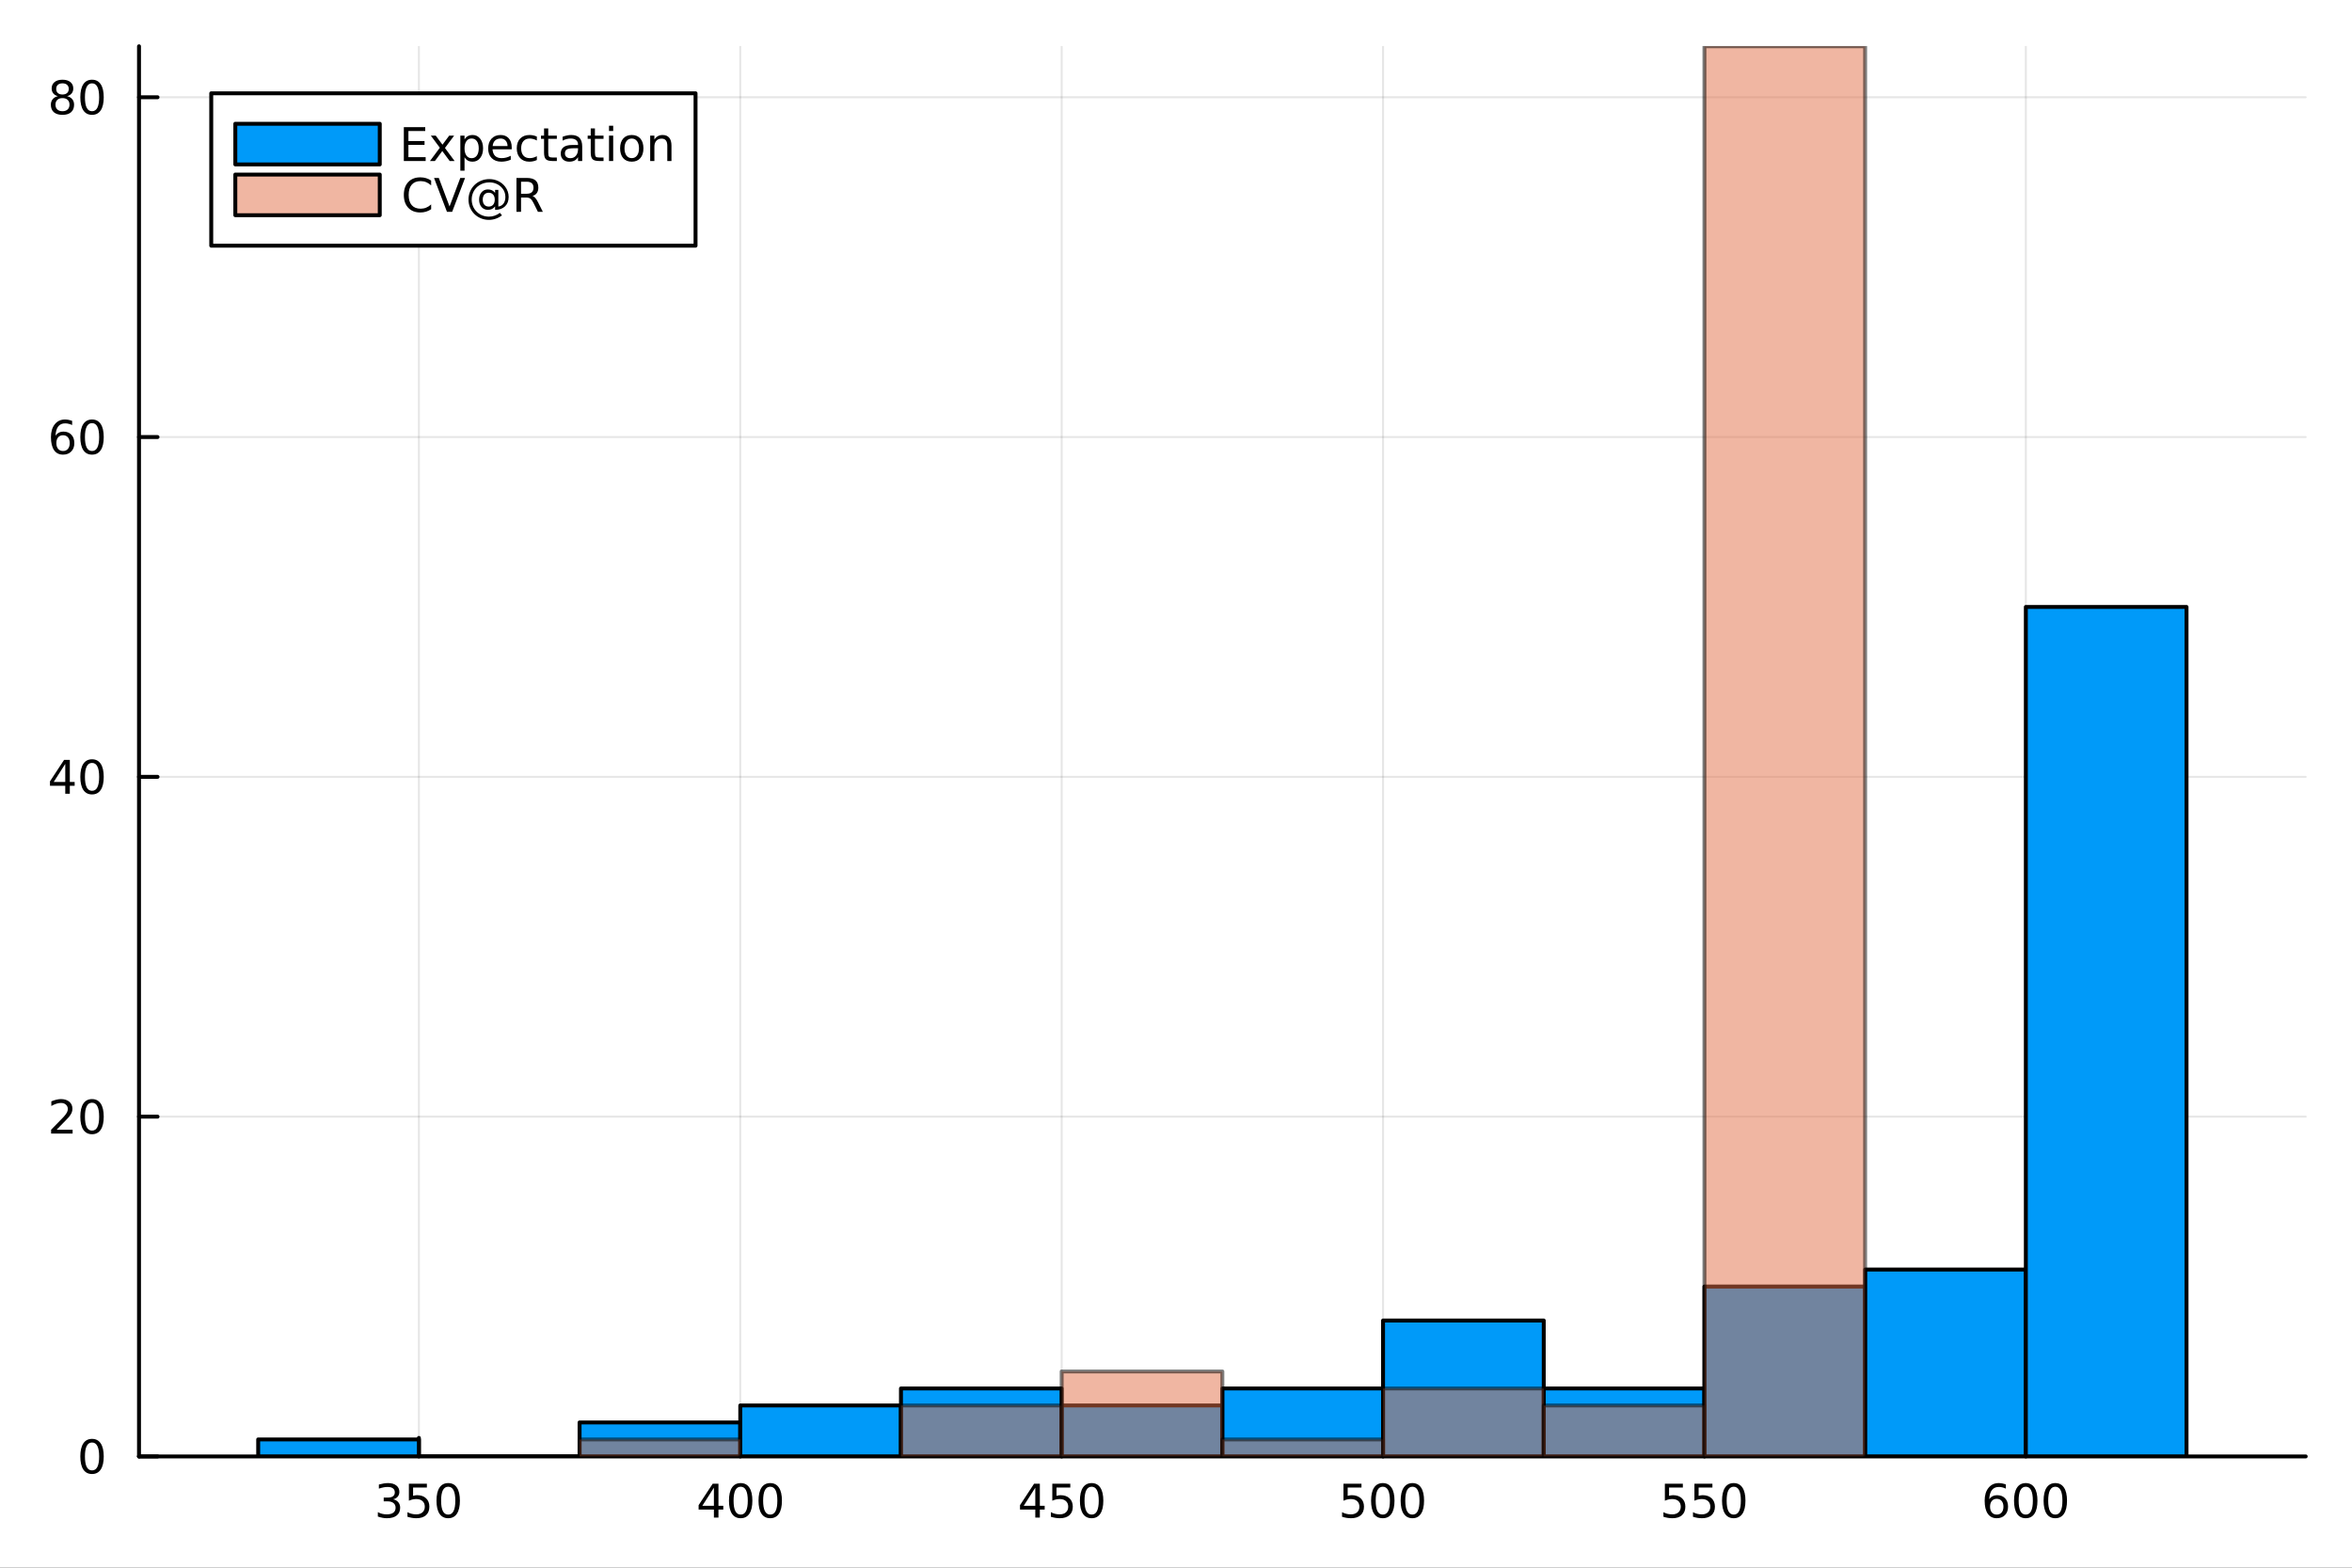 <?xml version="1.0" encoding="utf-8"?>
<svg xmlns="http://www.w3.org/2000/svg" xmlns:xlink="http://www.w3.org/1999/xlink" width="600" height="400" viewBox="0 0 2400 1600">
<rect x="0" y="0" width="2400" height="1600" fill="#333333" stroke="none"/>
<defs>
  <clipPath id="clip370">
    <rect x="0" y="0" width="2400" height="1600"/>
  </clipPath>
</defs>
<path clip-path="url(#clip370)" d="M0 1600 L2400 1600 L2400 0 L0 0  Z" fill="#ffffff" fill-rule="evenodd" fill-opacity="1"/>
<defs>
  <clipPath id="clip371">
    <rect x="480" y="0" width="1681" height="1600"/>
  </clipPath>
</defs>
<path clip-path="url(#clip370)" d="M141.853 1486.45 L2352.76 1486.45 L2352.76 47.244 L141.853 47.244  Z" fill="#ffffff" fill-rule="evenodd" fill-opacity="1"/>
<defs>
  <clipPath id="clip372">
    <rect x="141" y="47" width="2212" height="1440"/>
  </clipPath>
</defs>
<polyline clip-path="url(#clip372)" style="stroke:#000000; stroke-linecap:round; stroke-linejoin:round; stroke-width:2; stroke-opacity:0.1; fill:none" points="427.431,1486.45 427.431,47.244 "/>
<polyline clip-path="url(#clip372)" style="stroke:#000000; stroke-linecap:round; stroke-linejoin:round; stroke-width:2; stroke-opacity:0.1; fill:none" points="755.38,1486.45 755.38,47.244 "/>
<polyline clip-path="url(#clip372)" style="stroke:#000000; stroke-linecap:round; stroke-linejoin:round; stroke-width:2; stroke-opacity:0.1; fill:none" points="1083.33,1486.45 1083.33,47.244 "/>
<polyline clip-path="url(#clip372)" style="stroke:#000000; stroke-linecap:round; stroke-linejoin:round; stroke-width:2; stroke-opacity:0.1; fill:none" points="1411.28,1486.45 1411.28,47.244 "/>
<polyline clip-path="url(#clip372)" style="stroke:#000000; stroke-linecap:round; stroke-linejoin:round; stroke-width:2; stroke-opacity:0.1; fill:none" points="1739.23,1486.45 1739.23,47.244 "/>
<polyline clip-path="url(#clip372)" style="stroke:#000000; stroke-linecap:round; stroke-linejoin:round; stroke-width:2; stroke-opacity:0.1; fill:none" points="2067.18,1486.45 2067.18,47.244 "/>
<polyline clip-path="url(#clip370)" style="stroke:#000000; stroke-linecap:round; stroke-linejoin:round; stroke-width:4; stroke-opacity:1; fill:none" points="141.853,1486.45 2352.76,1486.45 "/>
<polyline clip-path="url(#clip370)" style="stroke:#000000; stroke-linecap:round; stroke-linejoin:round; stroke-width:4; stroke-opacity:1; fill:none" points="427.431,1486.45 427.431,1467.55 "/>
<polyline clip-path="url(#clip370)" style="stroke:#000000; stroke-linecap:round; stroke-linejoin:round; stroke-width:4; stroke-opacity:1; fill:none" points="755.38,1486.45 755.38,1467.55 "/>
<polyline clip-path="url(#clip370)" style="stroke:#000000; stroke-linecap:round; stroke-linejoin:round; stroke-width:4; stroke-opacity:1; fill:none" points="1083.33,1486.45 1083.33,1467.55 "/>
<polyline clip-path="url(#clip370)" style="stroke:#000000; stroke-linecap:round; stroke-linejoin:round; stroke-width:4; stroke-opacity:1; fill:none" points="1411.28,1486.45 1411.28,1467.55 "/>
<polyline clip-path="url(#clip370)" style="stroke:#000000; stroke-linecap:round; stroke-linejoin:round; stroke-width:4; stroke-opacity:1; fill:none" points="1739.23,1486.45 1739.23,1467.55 "/>
<polyline clip-path="url(#clip370)" style="stroke:#000000; stroke-linecap:round; stroke-linejoin:round; stroke-width:4; stroke-opacity:1; fill:none" points="2067.18,1486.45 2067.18,1467.55 "/>
<path clip-path="url(#clip370)" d="M401.193 1530.21 Q404.549 1530.93 406.424 1533.2 Q408.322 1535.47 408.322 1538.8 Q408.322 1543.92 404.804 1546.72 Q401.285 1549.52 394.804 1549.52 Q392.628 1549.52 390.313 1549.08 Q388.022 1548.66 385.568 1547.81 L385.568 1543.29 Q387.512 1544.43 389.827 1545.01 Q392.142 1545.58 394.665 1545.58 Q399.063 1545.58 401.355 1543.85 Q403.67 1542.11 403.67 1538.8 Q403.67 1535.75 401.517 1534.03 Q399.387 1532.3 395.568 1532.3 L391.54 1532.3 L391.54 1528.45 L395.753 1528.45 Q399.202 1528.45 401.031 1527.09 Q402.86 1525.7 402.86 1523.11 Q402.86 1520.45 400.961 1519.03 Q399.086 1517.6 395.568 1517.6 Q393.647 1517.6 391.448 1518.01 Q389.249 1518.43 386.61 1519.31 L386.61 1515.14 Q389.272 1514.4 391.586 1514.03 Q393.924 1513.66 395.985 1513.66 Q401.309 1513.66 404.41 1516.09 Q407.512 1518.5 407.512 1522.62 Q407.512 1525.49 405.869 1527.48 Q404.225 1529.45 401.193 1530.21 Z" fill="#000000" fill-rule="nonzero" fill-opacity="1" /><path clip-path="url(#clip370)" d="M417.234 1514.29 L435.591 1514.29 L435.591 1518.22 L421.517 1518.22 L421.517 1526.7 Q422.535 1526.35 423.554 1526.19 Q424.572 1526 425.591 1526 Q431.378 1526 434.758 1529.17 Q438.137 1532.34 438.137 1537.76 Q438.137 1543.34 434.665 1546.44 Q431.193 1549.52 424.873 1549.52 Q422.697 1549.52 420.429 1549.15 Q418.184 1548.78 415.776 1548.04 L415.776 1543.34 Q417.859 1544.47 420.082 1545.03 Q422.304 1545.58 424.781 1545.58 Q428.785 1545.58 431.123 1543.48 Q433.461 1541.37 433.461 1537.76 Q433.461 1534.15 431.123 1532.04 Q428.785 1529.94 424.781 1529.94 Q422.906 1529.94 421.031 1530.35 Q419.179 1530.77 417.234 1531.65 L417.234 1514.29 Z" fill="#000000" fill-rule="nonzero" fill-opacity="1" /><path clip-path="url(#clip370)" d="M457.35 1517.37 Q453.739 1517.37 451.91 1520.93 Q450.105 1524.47 450.105 1531.6 Q450.105 1538.71 451.91 1542.27 Q453.739 1545.82 457.35 1545.82 Q460.984 1545.82 462.79 1542.27 Q464.618 1538.71 464.618 1531.6 Q464.618 1524.47 462.79 1520.93 Q460.984 1517.37 457.35 1517.37 M457.35 1513.66 Q463.16 1513.66 466.216 1518.27 Q469.294 1522.85 469.294 1531.6 Q469.294 1540.33 466.216 1544.94 Q463.16 1549.52 457.35 1549.52 Q451.54 1549.52 448.461 1544.94 Q445.406 1540.33 445.406 1531.6 Q445.406 1522.85 448.461 1518.27 Q451.54 1513.66 457.35 1513.66 Z" fill="#000000" fill-rule="nonzero" fill-opacity="1" /><path clip-path="url(#clip370)" d="M728.471 1518.36 L716.665 1536.81 L728.471 1536.81 L728.471 1518.36 M727.244 1514.29 L733.124 1514.29 L733.124 1536.81 L738.054 1536.81 L738.054 1540.7 L733.124 1540.7 L733.124 1548.85 L728.471 1548.85 L728.471 1540.7 L712.869 1540.7 L712.869 1536.19 L727.244 1514.29 Z" fill="#000000" fill-rule="nonzero" fill-opacity="1" /><path clip-path="url(#clip370)" d="M755.786 1517.37 Q752.174 1517.37 750.346 1520.93 Q748.54 1524.47 748.54 1531.6 Q748.54 1538.71 750.346 1542.27 Q752.174 1545.82 755.786 1545.82 Q759.42 1545.82 761.225 1542.27 Q763.054 1538.71 763.054 1531.6 Q763.054 1524.47 761.225 1520.93 Q759.42 1517.37 755.786 1517.37 M755.786 1513.66 Q761.596 1513.66 764.651 1518.27 Q767.73 1522.85 767.73 1531.6 Q767.73 1540.33 764.651 1544.94 Q761.596 1549.52 755.786 1549.52 Q749.975 1549.52 746.897 1544.94 Q743.841 1540.33 743.841 1531.6 Q743.841 1522.85 746.897 1518.27 Q749.975 1513.66 755.786 1513.66 Z" fill="#000000" fill-rule="nonzero" fill-opacity="1" /><path clip-path="url(#clip370)" d="M785.947 1517.37 Q782.336 1517.37 780.508 1520.93 Q778.702 1524.47 778.702 1531.6 Q778.702 1538.71 780.508 1542.27 Q782.336 1545.82 785.947 1545.82 Q789.582 1545.82 791.387 1542.27 Q793.216 1538.71 793.216 1531.6 Q793.216 1524.47 791.387 1520.93 Q789.582 1517.37 785.947 1517.37 M785.947 1513.66 Q791.758 1513.66 794.813 1518.27 Q797.892 1522.85 797.892 1531.6 Q797.892 1540.33 794.813 1544.94 Q791.758 1549.52 785.947 1549.52 Q780.137 1549.52 777.059 1544.94 Q774.003 1540.33 774.003 1531.6 Q774.003 1522.85 777.059 1518.27 Q780.137 1513.66 785.947 1513.66 Z" fill="#000000" fill-rule="nonzero" fill-opacity="1" /><path clip-path="url(#clip370)" d="M1056.42 1518.36 L1044.61 1536.81 L1056.42 1536.81 L1056.42 1518.36 M1055.19 1514.29 L1061.07 1514.29 L1061.07 1536.81 L1066 1536.81 L1066 1540.7 L1061.07 1540.7 L1061.07 1548.85 L1056.42 1548.85 L1056.42 1540.7 L1040.82 1540.7 L1040.82 1536.19 L1055.19 1514.29 Z" fill="#000000" fill-rule="nonzero" fill-opacity="1" /><path clip-path="url(#clip370)" d="M1073.78 1514.29 L1092.14 1514.29 L1092.14 1518.22 L1078.06 1518.22 L1078.06 1526.7 Q1079.08 1526.35 1080.1 1526.19 Q1081.12 1526 1082.14 1526 Q1087.92 1526 1091.3 1529.17 Q1094.68 1532.34 1094.68 1537.76 Q1094.68 1543.34 1091.21 1546.44 Q1087.74 1549.52 1081.42 1549.52 Q1079.24 1549.52 1076.98 1549.15 Q1074.73 1548.78 1072.32 1548.04 L1072.32 1543.34 Q1074.41 1544.47 1076.63 1545.03 Q1078.85 1545.58 1081.33 1545.58 Q1085.33 1545.58 1087.67 1543.48 Q1090.01 1541.37 1090.01 1537.76 Q1090.01 1534.15 1087.67 1532.04 Q1085.33 1529.94 1081.33 1529.94 Q1079.45 1529.94 1077.58 1530.35 Q1075.73 1530.77 1073.78 1531.65 L1073.78 1514.29 Z" fill="#000000" fill-rule="nonzero" fill-opacity="1" /><path clip-path="url(#clip370)" d="M1113.9 1517.37 Q1110.29 1517.37 1108.46 1520.93 Q1106.65 1524.47 1106.65 1531.6 Q1106.65 1538.71 1108.46 1542.27 Q1110.29 1545.82 1113.9 1545.82 Q1117.53 1545.82 1119.34 1542.27 Q1121.17 1538.71 1121.17 1531.6 Q1121.17 1524.47 1119.34 1520.93 Q1117.53 1517.37 1113.9 1517.37 M1113.9 1513.66 Q1119.71 1513.66 1122.76 1518.27 Q1125.84 1522.85 1125.84 1531.6 Q1125.84 1540.33 1122.76 1544.94 Q1119.71 1549.52 1113.9 1549.52 Q1108.09 1549.52 1105.01 1544.94 Q1101.95 1540.33 1101.95 1531.6 Q1101.95 1522.85 1105.01 1518.27 Q1108.09 1513.66 1113.9 1513.66 Z" fill="#000000" fill-rule="nonzero" fill-opacity="1" /><path clip-path="url(#clip370)" d="M1370.9 1514.29 L1389.25 1514.29 L1389.25 1518.22 L1375.18 1518.22 L1375.18 1526.7 Q1376.2 1526.35 1377.22 1526.19 Q1378.24 1526 1379.25 1526 Q1385.04 1526 1388.42 1529.17 Q1391.8 1532.34 1391.8 1537.76 Q1391.8 1543.34 1388.33 1546.44 Q1384.86 1549.52 1378.54 1549.52 Q1376.36 1549.52 1374.09 1549.15 Q1371.85 1548.78 1369.44 1548.04 L1369.44 1543.34 Q1371.52 1544.47 1373.74 1545.03 Q1375.97 1545.58 1378.44 1545.58 Q1382.45 1545.58 1384.79 1543.48 Q1387.12 1541.37 1387.12 1537.76 Q1387.12 1534.15 1384.79 1532.04 Q1382.45 1529.94 1378.44 1529.94 Q1376.57 1529.94 1374.69 1530.35 Q1372.84 1530.77 1370.9 1531.65 L1370.9 1514.29 Z" fill="#000000" fill-rule="nonzero" fill-opacity="1" /><path clip-path="url(#clip370)" d="M1411.01 1517.37 Q1407.4 1517.37 1405.57 1520.93 Q1403.77 1524.47 1403.77 1531.6 Q1403.77 1538.71 1405.57 1542.27 Q1407.4 1545.82 1411.01 1545.82 Q1414.65 1545.82 1416.45 1542.27 Q1418.28 1538.71 1418.28 1531.6 Q1418.28 1524.47 1416.45 1520.93 Q1414.65 1517.37 1411.01 1517.37 M1411.01 1513.66 Q1416.82 1513.66 1419.88 1518.27 Q1422.96 1522.85 1422.96 1531.6 Q1422.96 1540.33 1419.88 1544.94 Q1416.82 1549.52 1411.01 1549.52 Q1405.2 1549.52 1402.12 1544.94 Q1399.07 1540.33 1399.07 1531.6 Q1399.07 1522.85 1402.12 1518.27 Q1405.2 1513.66 1411.01 1513.66 Z" fill="#000000" fill-rule="nonzero" fill-opacity="1" /><path clip-path="url(#clip370)" d="M1441.17 1517.37 Q1437.56 1517.37 1435.73 1520.93 Q1433.93 1524.47 1433.93 1531.6 Q1433.93 1538.71 1435.73 1542.27 Q1437.56 1545.82 1441.17 1545.82 Q1444.81 1545.82 1446.61 1542.27 Q1448.44 1538.71 1448.44 1531.6 Q1448.44 1524.47 1446.61 1520.93 Q1444.81 1517.37 1441.17 1517.37 M1441.17 1513.66 Q1446.98 1513.66 1450.04 1518.27 Q1453.12 1522.85 1453.12 1531.6 Q1453.12 1540.33 1450.04 1544.94 Q1446.98 1549.52 1441.17 1549.52 Q1435.36 1549.52 1432.29 1544.94 Q1429.23 1540.33 1429.23 1531.6 Q1429.23 1522.85 1432.29 1518.27 Q1435.36 1513.66 1441.17 1513.66 Z" fill="#000000" fill-rule="nonzero" fill-opacity="1" /><path clip-path="url(#clip370)" d="M1698.85 1514.29 L1717.2 1514.29 L1717.2 1518.22 L1703.13 1518.22 L1703.13 1526.7 Q1704.15 1526.35 1705.17 1526.19 Q1706.18 1526 1707.2 1526 Q1712.99 1526 1716.37 1529.17 Q1719.75 1532.34 1719.75 1537.76 Q1719.75 1543.34 1716.28 1546.44 Q1712.8 1549.52 1706.49 1549.52 Q1704.31 1549.52 1702.04 1549.15 Q1699.8 1548.78 1697.39 1548.04 L1697.39 1543.34 Q1699.47 1544.47 1701.69 1545.03 Q1703.92 1545.58 1706.39 1545.58 Q1710.4 1545.58 1712.74 1543.48 Q1715.07 1541.37 1715.07 1537.76 Q1715.07 1534.15 1712.74 1532.04 Q1710.4 1529.94 1706.39 1529.94 Q1704.52 1529.94 1702.64 1530.35 Q1700.79 1530.77 1698.85 1531.65 L1698.85 1514.29 Z" fill="#000000" fill-rule="nonzero" fill-opacity="1" /><path clip-path="url(#clip370)" d="M1729.01 1514.29 L1747.36 1514.29 L1747.36 1518.22 L1733.29 1518.22 L1733.29 1526.7 Q1734.31 1526.35 1735.33 1526.19 Q1736.35 1526 1737.36 1526 Q1743.15 1526 1746.53 1529.17 Q1749.91 1532.34 1749.91 1537.76 Q1749.91 1543.34 1746.44 1546.44 Q1742.97 1549.52 1736.65 1549.52 Q1734.47 1549.52 1732.2 1549.15 Q1729.96 1548.78 1727.55 1548.04 L1727.55 1543.34 Q1729.63 1544.47 1731.86 1545.03 Q1734.08 1545.58 1736.55 1545.58 Q1740.56 1545.58 1742.9 1543.48 Q1745.24 1541.37 1745.24 1537.76 Q1745.24 1534.15 1742.9 1532.04 Q1740.56 1529.94 1736.55 1529.94 Q1734.68 1529.94 1732.8 1530.35 Q1730.95 1530.77 1729.01 1531.65 L1729.01 1514.29 Z" fill="#000000" fill-rule="nonzero" fill-opacity="1" /><path clip-path="url(#clip370)" d="M1769.12 1517.37 Q1765.51 1517.37 1763.68 1520.93 Q1761.88 1524.47 1761.88 1531.6 Q1761.88 1538.71 1763.68 1542.27 Q1765.51 1545.82 1769.12 1545.82 Q1772.76 1545.82 1774.56 1542.27 Q1776.39 1538.71 1776.39 1531.6 Q1776.39 1524.47 1774.56 1520.93 Q1772.76 1517.37 1769.12 1517.37 M1769.12 1513.66 Q1774.93 1513.66 1777.99 1518.27 Q1781.07 1522.85 1781.07 1531.6 Q1781.07 1540.33 1777.99 1544.94 Q1774.93 1549.52 1769.12 1549.52 Q1763.31 1549.52 1760.24 1544.94 Q1757.18 1540.33 1757.18 1531.6 Q1757.18 1522.85 1760.24 1518.27 Q1763.31 1513.66 1769.12 1513.66 Z" fill="#000000" fill-rule="nonzero" fill-opacity="1" /><path clip-path="url(#clip370)" d="M2037.5 1529.7 Q2034.35 1529.7 2032.5 1531.86 Q2030.67 1534.01 2030.67 1537.76 Q2030.67 1541.49 2032.5 1543.66 Q2034.35 1545.82 2037.5 1545.82 Q2040.65 1545.82 2042.48 1543.66 Q2044.33 1541.49 2044.33 1537.76 Q2044.33 1534.01 2042.48 1531.86 Q2040.65 1529.7 2037.5 1529.7 M2046.78 1515.05 L2046.78 1519.31 Q2045.03 1518.48 2043.22 1518.04 Q2041.44 1517.6 2039.68 1517.6 Q2035.05 1517.6 2032.59 1520.72 Q2030.16 1523.85 2029.82 1530.17 Q2031.18 1528.15 2033.24 1527.09 Q2035.3 1526 2037.78 1526 Q2042.99 1526 2046 1529.17 Q2049.03 1532.32 2049.03 1537.76 Q2049.03 1543.08 2045.88 1546.3 Q2042.73 1549.52 2037.5 1549.52 Q2031.51 1549.52 2028.34 1544.94 Q2025.16 1540.33 2025.16 1531.6 Q2025.16 1523.41 2029.05 1518.55 Q2032.94 1513.66 2039.49 1513.66 Q2041.25 1513.66 2043.03 1514.01 Q2044.84 1514.36 2046.78 1515.05 Z" fill="#000000" fill-rule="nonzero" fill-opacity="1" /><path clip-path="url(#clip370)" d="M2067.09 1517.37 Q2063.47 1517.37 2061.65 1520.93 Q2059.84 1524.47 2059.84 1531.6 Q2059.84 1538.71 2061.65 1542.27 Q2063.47 1545.82 2067.09 1545.82 Q2070.72 1545.82 2072.52 1542.27 Q2074.35 1538.71 2074.35 1531.6 Q2074.35 1524.47 2072.52 1520.93 Q2070.72 1517.37 2067.09 1517.37 M2067.09 1513.66 Q2072.9 1513.66 2075.95 1518.27 Q2079.03 1522.85 2079.03 1531.6 Q2079.03 1540.33 2075.95 1544.94 Q2072.9 1549.52 2067.09 1549.52 Q2061.27 1549.52 2058.2 1544.94 Q2055.14 1540.33 2055.14 1531.6 Q2055.14 1522.85 2058.2 1518.27 Q2061.27 1513.66 2067.09 1513.66 Z" fill="#000000" fill-rule="nonzero" fill-opacity="1" /><path clip-path="url(#clip370)" d="M2097.25 1517.37 Q2093.64 1517.37 2091.81 1520.93 Q2090 1524.47 2090 1531.6 Q2090 1538.71 2091.81 1542.27 Q2093.64 1545.82 2097.25 1545.82 Q2100.88 1545.82 2102.69 1542.27 Q2104.52 1538.71 2104.52 1531.6 Q2104.52 1524.47 2102.69 1520.93 Q2100.88 1517.37 2097.25 1517.37 M2097.25 1513.66 Q2103.06 1513.66 2106.11 1518.27 Q2109.19 1522.85 2109.19 1531.6 Q2109.19 1540.33 2106.11 1544.94 Q2103.06 1549.52 2097.25 1549.52 Q2091.44 1549.52 2088.36 1544.94 Q2085.3 1540.33 2085.3 1531.6 Q2085.3 1522.85 2088.36 1518.27 Q2091.44 1513.66 2097.25 1513.66 Z" fill="#000000" fill-rule="nonzero" fill-opacity="1" /><polyline clip-path="url(#clip372)" style="stroke:#000000; stroke-linecap:round; stroke-linejoin:round; stroke-width:2; stroke-opacity:0.1; fill:none" points="141.853,1486.45 2352.76,1486.45 "/>
<polyline clip-path="url(#clip372)" style="stroke:#000000; stroke-linecap:round; stroke-linejoin:round; stroke-width:2; stroke-opacity:0.1; fill:none" points="141.853,1139.65 2352.76,1139.65 "/>
<polyline clip-path="url(#clip372)" style="stroke:#000000; stroke-linecap:round; stroke-linejoin:round; stroke-width:2; stroke-opacity:0.1; fill:none" points="141.853,792.856 2352.76,792.856 "/>
<polyline clip-path="url(#clip372)" style="stroke:#000000; stroke-linecap:round; stroke-linejoin:round; stroke-width:2; stroke-opacity:0.1; fill:none" points="141.853,446.06 2352.76,446.06 "/>
<polyline clip-path="url(#clip372)" style="stroke:#000000; stroke-linecap:round; stroke-linejoin:round; stroke-width:2; stroke-opacity:0.1; fill:none" points="141.853,99.263 2352.76,99.263 "/>
<polyline clip-path="url(#clip370)" style="stroke:#000000; stroke-linecap:round; stroke-linejoin:round; stroke-width:4; stroke-opacity:1; fill:none" points="141.853,1486.45 141.853,47.244 "/>
<polyline clip-path="url(#clip370)" style="stroke:#000000; stroke-linecap:round; stroke-linejoin:round; stroke-width:4; stroke-opacity:1; fill:none" points="141.853,1486.45 160.751,1486.45 "/>
<polyline clip-path="url(#clip370)" style="stroke:#000000; stroke-linecap:round; stroke-linejoin:round; stroke-width:4; stroke-opacity:1; fill:none" points="141.853,1139.65 160.751,1139.65 "/>
<polyline clip-path="url(#clip370)" style="stroke:#000000; stroke-linecap:round; stroke-linejoin:round; stroke-width:4; stroke-opacity:1; fill:none" points="141.853,792.856 160.751,792.856 "/>
<polyline clip-path="url(#clip370)" style="stroke:#000000; stroke-linecap:round; stroke-linejoin:round; stroke-width:4; stroke-opacity:1; fill:none" points="141.853,446.06 160.751,446.06 "/>
<polyline clip-path="url(#clip370)" style="stroke:#000000; stroke-linecap:round; stroke-linejoin:round; stroke-width:4; stroke-opacity:1; fill:none" points="141.853,99.263 160.751,99.263 "/>
<path clip-path="url(#clip370)" d="M93.909 1472.25 Q90.297 1472.25 88.469 1475.81 Q86.663 1479.35 86.663 1486.48 Q86.663 1493.59 88.469 1497.15 Q90.297 1500.7 93.909 1500.7 Q97.543 1500.7 99.348 1497.15 Q101.177 1493.59 101.177 1486.48 Q101.177 1479.35 99.348 1475.81 Q97.543 1472.25 93.909 1472.25 M93.909 1468.54 Q99.719 1468.54 102.774 1473.15 Q105.853 1477.73 105.853 1486.48 Q105.853 1495.21 102.774 1499.82 Q99.719 1504.4 93.909 1504.4 Q88.098 1504.4 85.02 1499.82 Q81.964 1495.21 81.964 1486.48 Q81.964 1477.73 85.02 1473.15 Q88.098 1468.54 93.909 1468.54 Z" fill="#000000" fill-rule="nonzero" fill-opacity="1" /><path clip-path="url(#clip370)" d="M57.775 1153 L74.094 1153 L74.094 1156.93 L52.15 1156.93 L52.15 1153 Q54.812 1150.24 59.395 1145.61 Q64.001 1140.96 65.182 1139.62 Q67.427 1137.09 68.307 1135.36 Q69.21 1133.6 69.21 1131.91 Q69.21 1129.15 67.265 1127.42 Q65.344 1125.68 62.242 1125.68 Q60.043 1125.68 57.589 1126.45 Q55.159 1127.21 52.381 1128.76 L52.381 1124.04 Q55.205 1122.9 57.659 1122.33 Q60.112 1121.75 62.15 1121.75 Q67.52 1121.75 70.714 1124.43 Q73.909 1127.12 73.909 1131.61 Q73.909 1133.74 73.099 1135.66 Q72.311 1137.56 70.205 1140.15 Q69.626 1140.82 66.525 1144.04 Q63.423 1147.23 57.775 1153 Z" fill="#000000" fill-rule="nonzero" fill-opacity="1" /><path clip-path="url(#clip370)" d="M93.909 1125.45 Q90.297 1125.45 88.469 1129.02 Q86.663 1132.56 86.663 1139.69 Q86.663 1146.79 88.469 1150.36 Q90.297 1153.9 93.909 1153.9 Q97.543 1153.9 99.348 1150.36 Q101.177 1146.79 101.177 1139.69 Q101.177 1132.56 99.348 1129.02 Q97.543 1125.45 93.909 1125.45 M93.909 1121.75 Q99.719 1121.75 102.774 1126.35 Q105.853 1130.94 105.853 1139.69 Q105.853 1148.41 102.774 1153.02 Q99.719 1157.6 93.909 1157.6 Q88.098 1157.6 85.02 1153.02 Q81.964 1148.41 81.964 1139.69 Q81.964 1130.94 85.02 1126.35 Q88.098 1121.75 93.909 1121.75 Z" fill="#000000" fill-rule="nonzero" fill-opacity="1" /><path clip-path="url(#clip370)" d="M66.594 779.65 L54.788 798.099 L66.594 798.099 L66.594 779.65 M65.367 775.576 L71.247 775.576 L71.247 798.099 L76.177 798.099 L76.177 801.988 L71.247 801.988 L71.247 810.136 L66.594 810.136 L66.594 801.988 L50.992 801.988 L50.992 797.474 L65.367 775.576 Z" fill="#000000" fill-rule="nonzero" fill-opacity="1" /><path clip-path="url(#clip370)" d="M93.909 778.654 Q90.297 778.654 88.469 782.219 Q86.663 785.761 86.663 792.89 Q86.663 799.997 88.469 803.562 Q90.297 807.103 93.909 807.103 Q97.543 807.103 99.348 803.562 Q101.177 799.997 101.177 792.89 Q101.177 785.761 99.348 782.219 Q97.543 778.654 93.909 778.654 M93.909 774.951 Q99.719 774.951 102.774 779.557 Q105.853 784.14 105.853 792.89 Q105.853 801.617 102.774 806.224 Q99.719 810.807 93.909 810.807 Q88.098 810.807 85.02 806.224 Q81.964 801.617 81.964 792.89 Q81.964 784.14 85.02 779.557 Q88.098 774.951 93.909 774.951 Z" fill="#000000" fill-rule="nonzero" fill-opacity="1" /><path clip-path="url(#clip370)" d="M64.325 444.196 Q61.177 444.196 59.325 446.349 Q57.497 448.502 57.497 452.252 Q57.497 455.979 59.325 458.154 Q61.177 460.307 64.325 460.307 Q67.474 460.307 69.302 458.154 Q71.154 455.979 71.154 452.252 Q71.154 448.502 69.302 446.349 Q67.474 444.196 64.325 444.196 M73.608 429.543 L73.608 433.803 Q71.849 432.969 70.043 432.53 Q68.261 432.09 66.501 432.09 Q61.872 432.09 59.418 435.215 Q56.987 438.34 56.64 444.659 Q58.006 442.645 60.066 441.58 Q62.126 440.492 64.603 440.492 Q69.811 440.492 72.821 443.664 Q75.853 446.812 75.853 452.252 Q75.853 457.576 72.705 460.793 Q69.557 464.011 64.325 464.011 Q58.33 464.011 55.159 459.428 Q51.987 454.821 51.987 446.094 Q51.987 437.9 55.876 433.039 Q59.765 428.155 66.316 428.155 Q68.075 428.155 69.858 428.502 Q71.663 428.849 73.608 429.543 Z" fill="#000000" fill-rule="nonzero" fill-opacity="1" /><path clip-path="url(#clip370)" d="M93.909 431.858 Q90.297 431.858 88.469 435.423 Q86.663 438.965 86.663 446.094 Q86.663 453.201 88.469 456.766 Q90.297 460.307 93.909 460.307 Q97.543 460.307 99.348 456.766 Q101.177 453.201 101.177 446.094 Q101.177 438.965 99.348 435.423 Q97.543 431.858 93.909 431.858 M93.909 428.155 Q99.719 428.155 102.774 432.761 Q105.853 437.344 105.853 446.094 Q105.853 454.821 102.774 459.428 Q99.719 464.011 93.909 464.011 Q88.098 464.011 85.02 459.428 Q81.964 454.821 81.964 446.094 Q81.964 437.344 85.02 432.761 Q88.098 428.155 93.909 428.155 Z" fill="#000000" fill-rule="nonzero" fill-opacity="1" /><path clip-path="url(#clip370)" d="M63.747 100.132 Q60.413 100.132 58.492 101.914 Q56.594 103.696 56.594 106.821 Q56.594 109.946 58.492 111.729 Q60.413 113.511 63.747 113.511 Q67.08 113.511 69.001 111.729 Q70.923 109.923 70.923 106.821 Q70.923 103.696 69.001 101.914 Q67.103 100.132 63.747 100.132 M59.071 98.141 Q56.062 97.4 54.372 95.34 Q52.705 93.28 52.705 90.317 Q52.705 86.173 55.645 83.766 Q58.608 81.359 63.747 81.359 Q68.909 81.359 71.849 83.766 Q74.788 86.173 74.788 90.317 Q74.788 93.28 73.099 95.34 Q71.432 97.4 68.446 98.141 Q71.825 98.928 73.7 101.22 Q75.599 103.511 75.599 106.821 Q75.599 111.844 72.52 114.53 Q69.464 117.215 63.747 117.215 Q58.029 117.215 54.95 114.53 Q51.895 111.844 51.895 106.821 Q51.895 103.511 53.793 101.22 Q55.691 98.928 59.071 98.141 M57.358 90.757 Q57.358 93.442 59.025 94.946 Q60.714 96.451 63.747 96.451 Q66.756 96.451 68.446 94.946 Q70.159 93.442 70.159 90.757 Q70.159 88.071 68.446 86.567 Q66.756 85.062 63.747 85.062 Q60.714 85.062 59.025 86.567 Q57.358 88.071 57.358 90.757 Z" fill="#000000" fill-rule="nonzero" fill-opacity="1" /><path clip-path="url(#clip370)" d="M93.909 85.062 Q90.297 85.062 88.469 88.627 Q86.663 92.169 86.663 99.298 Q86.663 106.405 88.469 109.969 Q90.297 113.511 93.909 113.511 Q97.543 113.511 99.348 109.969 Q101.177 106.405 101.177 99.298 Q101.177 92.169 99.348 88.627 Q97.543 85.062 93.909 85.062 M93.909 81.359 Q99.719 81.359 102.774 85.965 Q105.853 90.548 105.853 99.298 Q105.853 108.025 102.774 112.631 Q99.719 117.215 93.909 117.215 Q88.098 117.215 85.02 112.631 Q81.964 108.025 81.964 99.298 Q81.964 90.548 85.02 85.965 Q88.098 81.359 93.909 81.359 Z" fill="#000000" fill-rule="nonzero" fill-opacity="1" /><path clip-path="url(#clip372)" d="M263.457 1469.11 L263.457 1486.45 L427.431 1486.45 L427.431 1469.11 L263.457 1469.11 L263.457 1469.11  Z" fill="#009af9" fill-rule="evenodd" fill-opacity="1"/>
<polyline clip-path="url(#clip372)" style="stroke:#000000; stroke-linecap:round; stroke-linejoin:round; stroke-width:4; stroke-opacity:1; fill:none" points="263.457,1469.11 263.457,1486.45 427.431,1486.45 427.431,1469.11 263.457,1469.11 "/>
<path clip-path="url(#clip372)" d="M427.431 1486.45 L427.431 1486.45 L591.406 1486.45 L591.406 1486.45 L427.431 1486.45 L427.431 1486.45  Z" fill="#009af9" fill-rule="evenodd" fill-opacity="1"/>
<polyline clip-path="url(#clip372)" style="stroke:#000000; stroke-linecap:round; stroke-linejoin:round; stroke-width:4; stroke-opacity:1; fill:none" points="427.431,1486.45 427.431,1486.45 591.406,1486.45 427.431,1486.45 "/>
<path clip-path="url(#clip372)" d="M591.406 1451.77 L591.406 1486.45 L755.38 1486.45 L755.38 1451.77 L591.406 1451.77 L591.406 1451.77  Z" fill="#009af9" fill-rule="evenodd" fill-opacity="1"/>
<polyline clip-path="url(#clip372)" style="stroke:#000000; stroke-linecap:round; stroke-linejoin:round; stroke-width:4; stroke-opacity:1; fill:none" points="591.406,1451.77 591.406,1486.45 755.38,1486.45 755.38,1451.77 591.406,1451.77 "/>
<path clip-path="url(#clip372)" d="M755.38 1434.43 L755.38 1486.45 L919.355 1486.45 L919.355 1434.43 L755.38 1434.43 L755.38 1434.43  Z" fill="#009af9" fill-rule="evenodd" fill-opacity="1"/>
<polyline clip-path="url(#clip372)" style="stroke:#000000; stroke-linecap:round; stroke-linejoin:round; stroke-width:4; stroke-opacity:1; fill:none" points="755.38,1434.43 755.38,1486.45 919.355,1486.45 919.355,1434.43 755.38,1434.43 "/>
<path clip-path="url(#clip372)" d="M919.355 1417.09 L919.355 1486.45 L1083.33 1486.45 L1083.33 1417.09 L919.355 1417.09 L919.355 1417.09  Z" fill="#009af9" fill-rule="evenodd" fill-opacity="1"/>
<polyline clip-path="url(#clip372)" style="stroke:#000000; stroke-linecap:round; stroke-linejoin:round; stroke-width:4; stroke-opacity:1; fill:none" points="919.355,1417.09 919.355,1486.45 1083.33,1486.45 1083.33,1417.09 919.355,1417.09 "/>
<path clip-path="url(#clip372)" d="M1083.33 1434.43 L1083.33 1486.45 L1247.3 1486.45 L1247.3 1434.43 L1083.33 1434.43 L1083.33 1434.43  Z" fill="#009af9" fill-rule="evenodd" fill-opacity="1"/>
<polyline clip-path="url(#clip372)" style="stroke:#000000; stroke-linecap:round; stroke-linejoin:round; stroke-width:4; stroke-opacity:1; fill:none" points="1083.33,1434.43 1083.33,1486.45 1247.3,1486.45 1247.3,1434.43 1083.33,1434.43 "/>
<path clip-path="url(#clip372)" d="M1247.3 1417.09 L1247.3 1486.45 L1411.28 1486.45 L1411.28 1417.09 L1247.3 1417.09 L1247.3 1417.09  Z" fill="#009af9" fill-rule="evenodd" fill-opacity="1"/>
<polyline clip-path="url(#clip372)" style="stroke:#000000; stroke-linecap:round; stroke-linejoin:round; stroke-width:4; stroke-opacity:1; fill:none" points="1247.3,1417.09 1247.3,1486.45 1411.28,1486.45 1411.28,1417.09 1247.3,1417.09 "/>
<path clip-path="url(#clip372)" d="M1411.28 1347.73 L1411.28 1486.45 L1575.25 1486.45 L1575.25 1347.73 L1411.28 1347.73 L1411.28 1347.73  Z" fill="#009af9" fill-rule="evenodd" fill-opacity="1"/>
<polyline clip-path="url(#clip372)" style="stroke:#000000; stroke-linecap:round; stroke-linejoin:round; stroke-width:4; stroke-opacity:1; fill:none" points="1411.28,1347.73 1411.28,1486.45 1575.25,1486.45 1575.25,1347.73 1411.28,1347.73 "/>
<path clip-path="url(#clip372)" d="M1575.25 1417.09 L1575.25 1486.45 L1739.23 1486.45 L1739.23 1417.09 L1575.25 1417.09 L1575.25 1417.09  Z" fill="#009af9" fill-rule="evenodd" fill-opacity="1"/>
<polyline clip-path="url(#clip372)" style="stroke:#000000; stroke-linecap:round; stroke-linejoin:round; stroke-width:4; stroke-opacity:1; fill:none" points="1575.25,1417.09 1575.25,1486.45 1739.23,1486.45 1739.23,1417.09 1575.25,1417.09 "/>
<path clip-path="url(#clip372)" d="M1739.23 1313.05 L1739.23 1486.45 L1903.2 1486.45 L1903.2 1313.05 L1739.23 1313.05 L1739.23 1313.05  Z" fill="#009af9" fill-rule="evenodd" fill-opacity="1"/>
<polyline clip-path="url(#clip372)" style="stroke:#000000; stroke-linecap:round; stroke-linejoin:round; stroke-width:4; stroke-opacity:1; fill:none" points="1739.23,1313.05 1739.23,1486.45 1903.2,1486.45 1903.2,1313.05 1739.23,1313.05 "/>
<path clip-path="url(#clip372)" d="M1903.2 1295.71 L1903.2 1486.45 L2067.18 1486.45 L2067.18 1295.71 L1903.2 1295.71 L1903.2 1295.71  Z" fill="#009af9" fill-rule="evenodd" fill-opacity="1"/>
<polyline clip-path="url(#clip372)" style="stroke:#000000; stroke-linecap:round; stroke-linejoin:round; stroke-width:4; stroke-opacity:1; fill:none" points="1903.2,1295.71 1903.2,1486.45 2067.18,1486.45 2067.18,1295.71 1903.2,1295.71 "/>
<path clip-path="url(#clip372)" d="M2067.18 619.458 L2067.18 1486.45 L2231.15 1486.45 L2231.15 619.458 L2067.18 619.458 L2067.18 619.458  Z" fill="#009af9" fill-rule="evenodd" fill-opacity="1"/>
<polyline clip-path="url(#clip372)" style="stroke:#000000; stroke-linecap:round; stroke-linejoin:round; stroke-width:4; stroke-opacity:1; fill:none" points="2067.18,619.458 2067.18,1486.45 2231.15,1486.45 2231.15,619.458 2067.18,619.458 "/>
<circle clip-path="url(#clip372)" style="fill:#009af9; stroke:none; fill-opacity:0" cx="345.444" cy="1469.11" r="2"/>
<circle clip-path="url(#clip372)" style="fill:#009af9; stroke:none; fill-opacity:0" cx="509.419" cy="1486.45" r="2"/>
<circle clip-path="url(#clip372)" style="fill:#009af9; stroke:none; fill-opacity:0" cx="673.393" cy="1451.77" r="2"/>
<circle clip-path="url(#clip372)" style="fill:#009af9; stroke:none; fill-opacity:0" cx="837.368" cy="1434.43" r="2"/>
<circle clip-path="url(#clip372)" style="fill:#009af9; stroke:none; fill-opacity:0" cx="1001.34" cy="1417.09" r="2"/>
<circle clip-path="url(#clip372)" style="fill:#009af9; stroke:none; fill-opacity:0" cx="1165.32" cy="1434.43" r="2"/>
<circle clip-path="url(#clip372)" style="fill:#009af9; stroke:none; fill-opacity:0" cx="1329.29" cy="1417.09" r="2"/>
<circle clip-path="url(#clip372)" style="fill:#009af9; stroke:none; fill-opacity:0" cx="1493.27" cy="1347.73" r="2"/>
<circle clip-path="url(#clip372)" style="fill:#009af9; stroke:none; fill-opacity:0" cx="1657.24" cy="1417.09" r="2"/>
<circle clip-path="url(#clip372)" style="fill:#009af9; stroke:none; fill-opacity:0" cx="1821.22" cy="1313.05" r="2"/>
<circle clip-path="url(#clip372)" style="fill:#009af9; stroke:none; fill-opacity:0" cx="1985.19" cy="1295.71" r="2"/>
<circle clip-path="url(#clip372)" style="fill:#009af9; stroke:none; fill-opacity:0" cx="2149.16" cy="619.458" r="2"/>
<path clip-path="url(#clip372)" d="M263.457 1486.45 L263.457 1486.45 L427.431 1486.45 L427.431 1486.45 L263.457 1486.45 L263.457 1486.45  Z" fill="#e26f46" fill-rule="evenodd" fill-opacity="0.5"/>
<polyline clip-path="url(#clip372)" style="stroke:#000000; stroke-linecap:round; stroke-linejoin:round; stroke-width:4; stroke-opacity:0.5; fill:none" points="263.457,1486.45 263.457,1486.45 427.431,1486.45 263.457,1486.45 "/>
<path clip-path="url(#clip372)" d="M427.431 1486.45 L427.431 1486.45 L591.406 1486.45 L591.406 1486.45 L427.431 1486.45 L427.431 1486.45  Z" fill="#e26f46" fill-rule="evenodd" fill-opacity="0.5"/>
<polyline clip-path="url(#clip372)" style="stroke:#000000; stroke-linecap:round; stroke-linejoin:round; stroke-width:4; stroke-opacity:0.5; fill:none" points="427.431,1486.45 427.431,1486.45 591.406,1486.45 427.431,1486.45 "/>
<path clip-path="url(#clip372)" d="M591.406 1469.11 L591.406 1486.45 L755.38 1486.45 L755.38 1469.11 L591.406 1469.11 L591.406 1469.11  Z" fill="#e26f46" fill-rule="evenodd" fill-opacity="0.5"/>
<polyline clip-path="url(#clip372)" style="stroke:#000000; stroke-linecap:round; stroke-linejoin:round; stroke-width:4; stroke-opacity:0.5; fill:none" points="591.406,1469.11 591.406,1486.45 755.38,1486.45 755.38,1469.11 591.406,1469.11 "/>
<path clip-path="url(#clip372)" d="M755.38 1486.45 L755.38 1486.45 L919.355 1486.45 L919.355 1486.45 L755.38 1486.45 L755.38 1486.45  Z" fill="#e26f46" fill-rule="evenodd" fill-opacity="0.5"/>
<polyline clip-path="url(#clip372)" style="stroke:#000000; stroke-linecap:round; stroke-linejoin:round; stroke-width:4; stroke-opacity:0.5; fill:none" points="755.38,1486.45 755.38,1486.45 919.355,1486.45 755.38,1486.45 "/>
<path clip-path="url(#clip372)" d="M919.355 1434.43 L919.355 1486.45 L1083.33 1486.45 L1083.33 1434.43 L919.355 1434.43 L919.355 1434.43  Z" fill="#e26f46" fill-rule="evenodd" fill-opacity="0.5"/>
<polyline clip-path="url(#clip372)" style="stroke:#000000; stroke-linecap:round; stroke-linejoin:round; stroke-width:4; stroke-opacity:0.5; fill:none" points="919.355,1434.43 919.355,1486.45 1083.33,1486.45 1083.33,1434.43 919.355,1434.43 "/>
<path clip-path="url(#clip372)" d="M1083.33 1399.75 L1083.33 1486.45 L1247.3 1486.45 L1247.3 1399.75 L1083.33 1399.75 L1083.33 1399.75  Z" fill="#e26f46" fill-rule="evenodd" fill-opacity="0.5"/>
<polyline clip-path="url(#clip372)" style="stroke:#000000; stroke-linecap:round; stroke-linejoin:round; stroke-width:4; stroke-opacity:0.5; fill:none" points="1083.33,1399.75 1083.33,1486.45 1247.3,1486.45 1247.3,1399.75 1083.33,1399.75 "/>
<path clip-path="url(#clip372)" d="M1247.3 1469.11 L1247.3 1486.45 L1411.28 1486.45 L1411.28 1469.11 L1247.3 1469.11 L1247.3 1469.11  Z" fill="#e26f46" fill-rule="evenodd" fill-opacity="0.5"/>
<polyline clip-path="url(#clip372)" style="stroke:#000000; stroke-linecap:round; stroke-linejoin:round; stroke-width:4; stroke-opacity:0.5; fill:none" points="1247.3,1469.11 1247.3,1486.45 1411.28,1486.45 1411.28,1469.11 1247.3,1469.11 "/>
<path clip-path="url(#clip372)" d="M1411.28 1417.09 L1411.28 1486.45 L1575.25 1486.45 L1575.25 1417.09 L1411.28 1417.09 L1411.28 1417.09  Z" fill="#e26f46" fill-rule="evenodd" fill-opacity="0.5"/>
<polyline clip-path="url(#clip372)" style="stroke:#000000; stroke-linecap:round; stroke-linejoin:round; stroke-width:4; stroke-opacity:0.5; fill:none" points="1411.28,1417.09 1411.28,1486.45 1575.25,1486.45 1575.25,1417.09 1411.28,1417.09 "/>
<path clip-path="url(#clip372)" d="M1575.25 1434.43 L1575.25 1486.45 L1739.23 1486.45 L1739.23 1434.43 L1575.25 1434.43 L1575.25 1434.43  Z" fill="#e26f46" fill-rule="evenodd" fill-opacity="0.5"/>
<polyline clip-path="url(#clip372)" style="stroke:#000000; stroke-linecap:round; stroke-linejoin:round; stroke-width:4; stroke-opacity:0.5; fill:none" points="1575.25,1434.43 1575.25,1486.45 1739.23,1486.45 1739.23,1434.43 1575.25,1434.43 "/>
<path clip-path="url(#clip372)" d="M1739.23 47.244 L1739.23 1486.45 L1903.2 1486.45 L1903.2 47.244 L1739.23 47.244 L1739.23 47.244  Z" fill="#e26f46" fill-rule="evenodd" fill-opacity="0.5"/>
<polyline clip-path="url(#clip372)" style="stroke:#000000; stroke-linecap:round; stroke-linejoin:round; stroke-width:4; stroke-opacity:0.5; fill:none" points="1739.23,47.244 1739.23,1486.45 1903.2,1486.45 1903.2,47.244 1739.23,47.244 "/>
<path clip-path="url(#clip372)" d="M1903.2 1486.45 L1903.2 1486.45 L2067.18 1486.45 L2067.18 1486.45 L1903.2 1486.45 L1903.2 1486.45  Z" fill="#e26f46" fill-rule="evenodd" fill-opacity="0.5"/>
<polyline clip-path="url(#clip372)" style="stroke:#000000; stroke-linecap:round; stroke-linejoin:round; stroke-width:4; stroke-opacity:0.5; fill:none" points="1903.2,1486.45 1903.2,1486.45 2067.18,1486.45 1903.2,1486.45 "/>
<path clip-path="url(#clip372)" d="M2067.18 1486.45 L2067.18 1486.45 L2231.15 1486.45 L2231.15 1486.45 L2067.18 1486.45 L2067.18 1486.45  Z" fill="#e26f46" fill-rule="evenodd" fill-opacity="0.5"/>
<polyline clip-path="url(#clip372)" style="stroke:#000000; stroke-linecap:round; stroke-linejoin:round; stroke-width:4; stroke-opacity:0.5; fill:none" points="2067.18,1486.45 2067.18,1486.45 2231.15,1486.45 2067.18,1486.45 "/>
<circle clip-path="url(#clip372)" style="fill:#e26f46; stroke:none; fill-opacity:0" cx="345.444" cy="1486.45" r="2"/>
<circle clip-path="url(#clip372)" style="fill:#e26f46; stroke:none; fill-opacity:0" cx="509.419" cy="1486.45" r="2"/>
<circle clip-path="url(#clip372)" style="fill:#e26f46; stroke:none; fill-opacity:0" cx="673.393" cy="1469.11" r="2"/>
<circle clip-path="url(#clip372)" style="fill:#e26f46; stroke:none; fill-opacity:0" cx="837.368" cy="1486.45" r="2"/>
<circle clip-path="url(#clip372)" style="fill:#e26f46; stroke:none; fill-opacity:0" cx="1001.34" cy="1434.43" r="2"/>
<circle clip-path="url(#clip372)" style="fill:#e26f46; stroke:none; fill-opacity:0" cx="1165.32" cy="1399.75" r="2"/>
<circle clip-path="url(#clip372)" style="fill:#e26f46; stroke:none; fill-opacity:0" cx="1329.29" cy="1469.11" r="2"/>
<circle clip-path="url(#clip372)" style="fill:#e26f46; stroke:none; fill-opacity:0" cx="1493.27" cy="1417.09" r="2"/>
<circle clip-path="url(#clip372)" style="fill:#e26f46; stroke:none; fill-opacity:0" cx="1657.24" cy="1434.43" r="2"/>
<circle clip-path="url(#clip372)" style="fill:#e26f46; stroke:none; fill-opacity:0" cx="1821.22" cy="47.244" r="2"/>
<circle clip-path="url(#clip372)" style="fill:#e26f46; stroke:none; fill-opacity:0" cx="1985.19" cy="1486.45" r="2"/>
<circle clip-path="url(#clip372)" style="fill:#e26f46; stroke:none; fill-opacity:0" cx="2149.16" cy="1486.45" r="2"/>
<path clip-path="url(#clip370)" d="M215.55 250.738 L709.74 250.738 L709.74 95.218 L215.55 95.218  Z" fill="#ffffff" fill-rule="evenodd" fill-opacity="1"/>
<polyline clip-path="url(#clip370)" style="stroke:#000000; stroke-linecap:round; stroke-linejoin:round; stroke-width:4; stroke-opacity:1; fill:none" points="215.55,250.738 709.74,250.738 709.74,95.218 215.55,95.218 215.55,250.738 "/>
<path clip-path="url(#clip370)" d="M240.115 167.794 L387.509 167.794 L387.509 126.322 L240.115 126.322 L240.115 167.794  Z" fill="#009af9" fill-rule="evenodd" fill-opacity="1"/>
<polyline clip-path="url(#clip370)" style="stroke:#000000; stroke-linecap:round; stroke-linejoin:round; stroke-width:4; stroke-opacity:1; fill:none" points="240.115,167.794 387.509,167.794 387.509,126.322 240.115,126.322 240.115,167.794 "/>
<path clip-path="url(#clip370)" d="M412.074 129.778 L433.926 129.778 L433.926 133.713 L416.75 133.713 L416.75 143.944 L433.209 143.944 L433.209 147.879 L416.75 147.879 L416.75 160.402 L434.343 160.402 L434.343 164.338 L412.074 164.338 L412.074 129.778 Z" fill="#000000" fill-rule="nonzero" fill-opacity="1" /><path clip-path="url(#clip370)" d="M463.394 138.412 L454.019 151.027 L463.88 164.338 L458.857 164.338 L451.31 154.152 L443.764 164.338 L438.741 164.338 L448.81 150.773 L439.597 138.412 L444.621 138.412 L451.496 147.648 L458.37 138.412 L463.394 138.412 Z" fill="#000000" fill-rule="nonzero" fill-opacity="1" /><path clip-path="url(#clip370)" d="M474.019 160.449 L474.019 174.199 L469.736 174.199 L469.736 138.412 L474.019 138.412 L474.019 142.347 Q475.361 140.032 477.398 138.921 Q479.458 137.787 482.306 137.787 Q487.028 137.787 489.968 141.537 Q492.93 145.287 492.93 151.398 Q492.93 157.509 489.968 161.259 Q487.028 165.009 482.306 165.009 Q479.458 165.009 477.398 163.898 Q475.361 162.763 474.019 160.449 M488.509 151.398 Q488.509 146.699 486.565 144.037 Q484.643 141.352 481.264 141.352 Q477.884 141.352 475.94 144.037 Q474.019 146.699 474.019 151.398 Q474.019 156.097 475.94 158.782 Q477.884 161.444 481.264 161.444 Q484.643 161.444 486.565 158.782 Q488.509 156.097 488.509 151.398 Z" fill="#000000" fill-rule="nonzero" fill-opacity="1" /><path clip-path="url(#clip370)" d="M522.166 150.31 L522.166 152.393 L502.583 152.393 Q502.861 156.791 505.222 159.106 Q507.606 161.398 511.842 161.398 Q514.296 161.398 516.588 160.796 Q518.903 160.194 521.171 158.99 L521.171 163.018 Q518.879 163.99 516.472 164.5 Q514.065 165.009 511.588 165.009 Q505.384 165.009 501.75 161.398 Q498.139 157.787 498.139 151.629 Q498.139 145.264 501.565 141.537 Q505.014 137.787 510.847 137.787 Q516.078 137.787 519.111 141.166 Q522.166 144.523 522.166 150.31 M517.907 149.06 Q517.861 145.565 515.94 143.481 Q514.041 141.398 510.893 141.398 Q507.329 141.398 505.176 143.412 Q503.046 145.426 502.722 149.083 L517.907 149.06 Z" fill="#000000" fill-rule="nonzero" fill-opacity="1" /><path clip-path="url(#clip370)" d="M547.814 139.407 L547.814 143.389 Q546.009 142.393 544.18 141.907 Q542.375 141.398 540.523 141.398 Q536.379 141.398 534.088 144.037 Q531.796 146.652 531.796 151.398 Q531.796 156.143 534.088 158.782 Q536.379 161.398 540.523 161.398 Q542.375 161.398 544.18 160.912 Q546.009 160.402 547.814 159.407 L547.814 163.342 Q546.032 164.176 544.111 164.592 Q542.213 165.009 540.06 165.009 Q534.203 165.009 530.754 161.328 Q527.305 157.648 527.305 151.398 Q527.305 145.055 530.777 141.421 Q534.273 137.787 540.338 137.787 Q542.305 137.787 544.18 138.203 Q546.055 138.597 547.814 139.407 Z" fill="#000000" fill-rule="nonzero" fill-opacity="1" /><path clip-path="url(#clip370)" d="M559.435 131.051 L559.435 138.412 L568.208 138.412 L568.208 141.722 L559.435 141.722 L559.435 155.796 Q559.435 158.967 560.291 159.87 Q561.171 160.773 563.833 160.773 L568.208 160.773 L568.208 164.338 L563.833 164.338 Q558.902 164.338 557.027 162.509 Q555.152 160.657 555.152 155.796 L555.152 141.722 L552.027 141.722 L552.027 138.412 L555.152 138.412 L555.152 131.051 L559.435 131.051 Z" fill="#000000" fill-rule="nonzero" fill-opacity="1" /><path clip-path="url(#clip370)" d="M585.592 151.305 Q580.43 151.305 578.439 152.486 Q576.449 153.666 576.449 156.514 Q576.449 158.782 577.93 160.125 Q579.435 161.444 582.004 161.444 Q585.546 161.444 587.675 158.944 Q589.828 156.421 589.828 152.254 L589.828 151.305 L585.592 151.305 M594.087 149.546 L594.087 164.338 L589.828 164.338 L589.828 160.402 Q588.37 162.763 586.194 163.898 Q584.018 165.009 580.87 165.009 Q576.888 165.009 574.527 162.787 Q572.189 160.541 572.189 156.791 Q572.189 152.416 575.106 150.194 Q578.046 147.972 583.856 147.972 L589.828 147.972 L589.828 147.555 Q589.828 144.615 587.884 143.018 Q585.962 141.398 582.467 141.398 Q580.245 141.398 578.138 141.93 Q576.032 142.463 574.087 143.527 L574.087 139.592 Q576.425 138.69 578.624 138.25 Q580.824 137.787 582.907 137.787 Q588.532 137.787 591.31 140.703 Q594.087 143.62 594.087 149.546 Z" fill="#000000" fill-rule="nonzero" fill-opacity="1" /><path clip-path="url(#clip370)" d="M607.073 131.051 L607.073 138.412 L615.846 138.412 L615.846 141.722 L607.073 141.722 L607.073 155.796 Q607.073 158.967 607.93 159.87 Q608.809 160.773 611.471 160.773 L615.846 160.773 L615.846 164.338 L611.471 164.338 Q606.541 164.338 604.666 162.509 Q602.791 160.657 602.791 155.796 L602.791 141.722 L599.666 141.722 L599.666 138.412 L602.791 138.412 L602.791 131.051 L607.073 131.051 Z" fill="#000000" fill-rule="nonzero" fill-opacity="1" /><path clip-path="url(#clip370)" d="M621.448 138.412 L625.708 138.412 L625.708 164.338 L621.448 164.338 L621.448 138.412 M621.448 128.319 L625.708 128.319 L625.708 133.713 L621.448 133.713 L621.448 128.319 Z" fill="#000000" fill-rule="nonzero" fill-opacity="1" /><path clip-path="url(#clip370)" d="M644.666 141.398 Q641.24 141.398 639.249 144.083 Q637.258 146.745 637.258 151.398 Q637.258 156.051 639.226 158.736 Q641.217 161.398 644.666 161.398 Q648.069 161.398 650.059 158.713 Q652.05 156.027 652.05 151.398 Q652.05 146.791 650.059 144.106 Q648.069 141.398 644.666 141.398 M644.666 137.787 Q650.221 137.787 653.393 141.398 Q656.564 145.009 656.564 151.398 Q656.564 157.764 653.393 161.398 Q650.221 165.009 644.666 165.009 Q639.087 165.009 635.916 161.398 Q632.768 157.764 632.768 151.398 Q632.768 145.009 635.916 141.398 Q639.087 137.787 644.666 137.787 Z" fill="#000000" fill-rule="nonzero" fill-opacity="1" /><path clip-path="url(#clip370)" d="M685.175 148.689 L685.175 164.338 L680.916 164.338 L680.916 148.828 Q680.916 145.148 679.48 143.319 Q678.045 141.49 675.175 141.49 Q671.726 141.49 669.735 143.69 Q667.744 145.889 667.744 149.685 L667.744 164.338 L663.462 164.338 L663.462 138.412 L667.744 138.412 L667.744 142.44 Q669.272 140.102 671.332 138.944 Q673.416 137.787 676.124 137.787 Q680.591 137.787 682.883 140.565 Q685.175 143.319 685.175 148.689 Z" fill="#000000" fill-rule="nonzero" fill-opacity="1" /><path clip-path="url(#clip370)" d="M240.115 219.634 L387.509 219.634 L387.509 178.162 L240.115 178.162 L240.115 219.634  Z" fill="#e26f46" fill-rule="evenodd" fill-opacity="0.5"/>
<polyline clip-path="url(#clip370)" style="stroke:#000000; stroke-linecap:round; stroke-linejoin:round; stroke-width:4; stroke-opacity:1; fill:none" points="240.115,219.634 387.509,219.634 387.509,178.162 240.115,178.162 240.115,219.634 "/>
<path clip-path="url(#clip370)" d="M439.945 184.28 L439.945 189.21 Q437.584 187.011 434.898 185.923 Q432.236 184.835 429.227 184.835 Q423.301 184.835 420.153 188.469 Q417.005 192.08 417.005 198.932 Q417.005 205.761 420.153 209.395 Q423.301 213.006 429.227 213.006 Q432.236 213.006 434.898 211.918 Q437.584 210.83 439.945 208.631 L439.945 213.516 Q437.491 215.182 434.736 216.016 Q432.005 216.849 428.949 216.849 Q421.102 216.849 416.588 212.057 Q412.074 207.242 412.074 198.932 Q412.074 190.599 416.588 185.807 Q421.102 180.993 428.949 180.993 Q432.051 180.993 434.783 181.826 Q437.537 182.636 439.945 184.28 Z" fill="#000000" fill-rule="nonzero" fill-opacity="1" /><path clip-path="url(#clip370)" d="M456.079 216.178 L442.884 181.618 L447.769 181.618 L458.718 210.715 L469.69 181.618 L474.551 181.618 L461.38 216.178 L456.079 216.178 Z" fill="#000000" fill-rule="nonzero" fill-opacity="1" /><path clip-path="url(#clip370)" d="M492.583 203.747 Q492.583 207.057 494.227 208.955 Q495.87 210.83 498.741 210.83 Q501.588 210.83 503.208 208.932 Q504.852 207.034 504.852 203.747 Q504.852 200.506 503.185 198.608 Q501.518 196.687 498.694 196.687 Q495.893 196.687 494.227 198.585 Q492.583 200.483 492.583 203.747 M505.199 210.668 Q503.81 212.451 502.004 213.307 Q500.222 214.141 497.838 214.141 Q493.856 214.141 491.356 211.27 Q488.88 208.377 488.88 203.747 Q488.88 199.117 491.38 196.224 Q493.88 193.33 497.838 193.33 Q500.222 193.33 502.028 194.21 Q503.833 195.067 505.199 196.826 L505.199 193.793 L508.509 193.793 L508.509 210.83 Q511.889 210.321 513.787 207.752 Q515.708 205.159 515.708 201.062 Q515.708 198.585 514.967 196.409 Q514.25 194.233 512.768 192.381 Q510.361 189.349 506.889 187.752 Q503.44 186.131 499.366 186.131 Q496.518 186.131 493.903 186.895 Q491.287 187.636 489.065 189.118 Q485.431 191.479 483.37 195.321 Q481.333 199.141 481.333 203.608 Q481.333 207.289 482.653 210.506 Q483.995 213.724 486.518 216.178 Q488.949 218.585 492.143 219.835 Q495.338 221.108 498.972 221.108 Q501.958 221.108 504.829 220.09 Q507.722 219.094 510.129 217.219 L512.213 219.789 Q509.319 222.034 505.893 223.215 Q502.491 224.418 498.972 224.418 Q494.69 224.418 490.893 222.89 Q487.097 221.386 484.134 218.492 Q481.171 215.599 479.62 211.803 Q478.069 207.983 478.069 203.608 Q478.069 199.395 479.643 195.576 Q481.218 191.756 484.134 188.863 Q487.12 185.923 491.032 184.372 Q494.944 182.798 499.319 182.798 Q504.227 182.798 508.416 184.812 Q512.629 186.826 515.477 190.53 Q517.213 192.798 518.116 195.46 Q519.041 198.122 519.041 200.969 Q519.041 207.057 515.361 210.576 Q511.68 214.094 505.199 214.233 L505.199 210.668 Z" fill="#000000" fill-rule="nonzero" fill-opacity="1" /><path clip-path="url(#clip370)" d="M543.393 199.974 Q544.898 200.483 546.31 202.15 Q547.745 203.817 549.18 206.733 L553.926 216.178 L548.902 216.178 L544.481 207.312 Q542.768 203.84 541.148 202.705 Q539.551 201.571 536.773 201.571 L531.68 201.571 L531.68 216.178 L527.004 216.178 L527.004 181.618 L537.56 181.618 Q543.486 181.618 546.402 184.094 Q549.319 186.571 549.319 191.571 Q549.319 194.835 547.791 196.988 Q546.287 199.141 543.393 199.974 M531.68 185.46 L531.68 197.729 L537.56 197.729 Q540.939 197.729 542.652 196.178 Q544.389 194.604 544.389 191.571 Q544.389 188.539 542.652 187.011 Q540.939 185.46 537.56 185.46 L531.68 185.46 Z" fill="#000000" fill-rule="nonzero" fill-opacity="1" /></svg>
